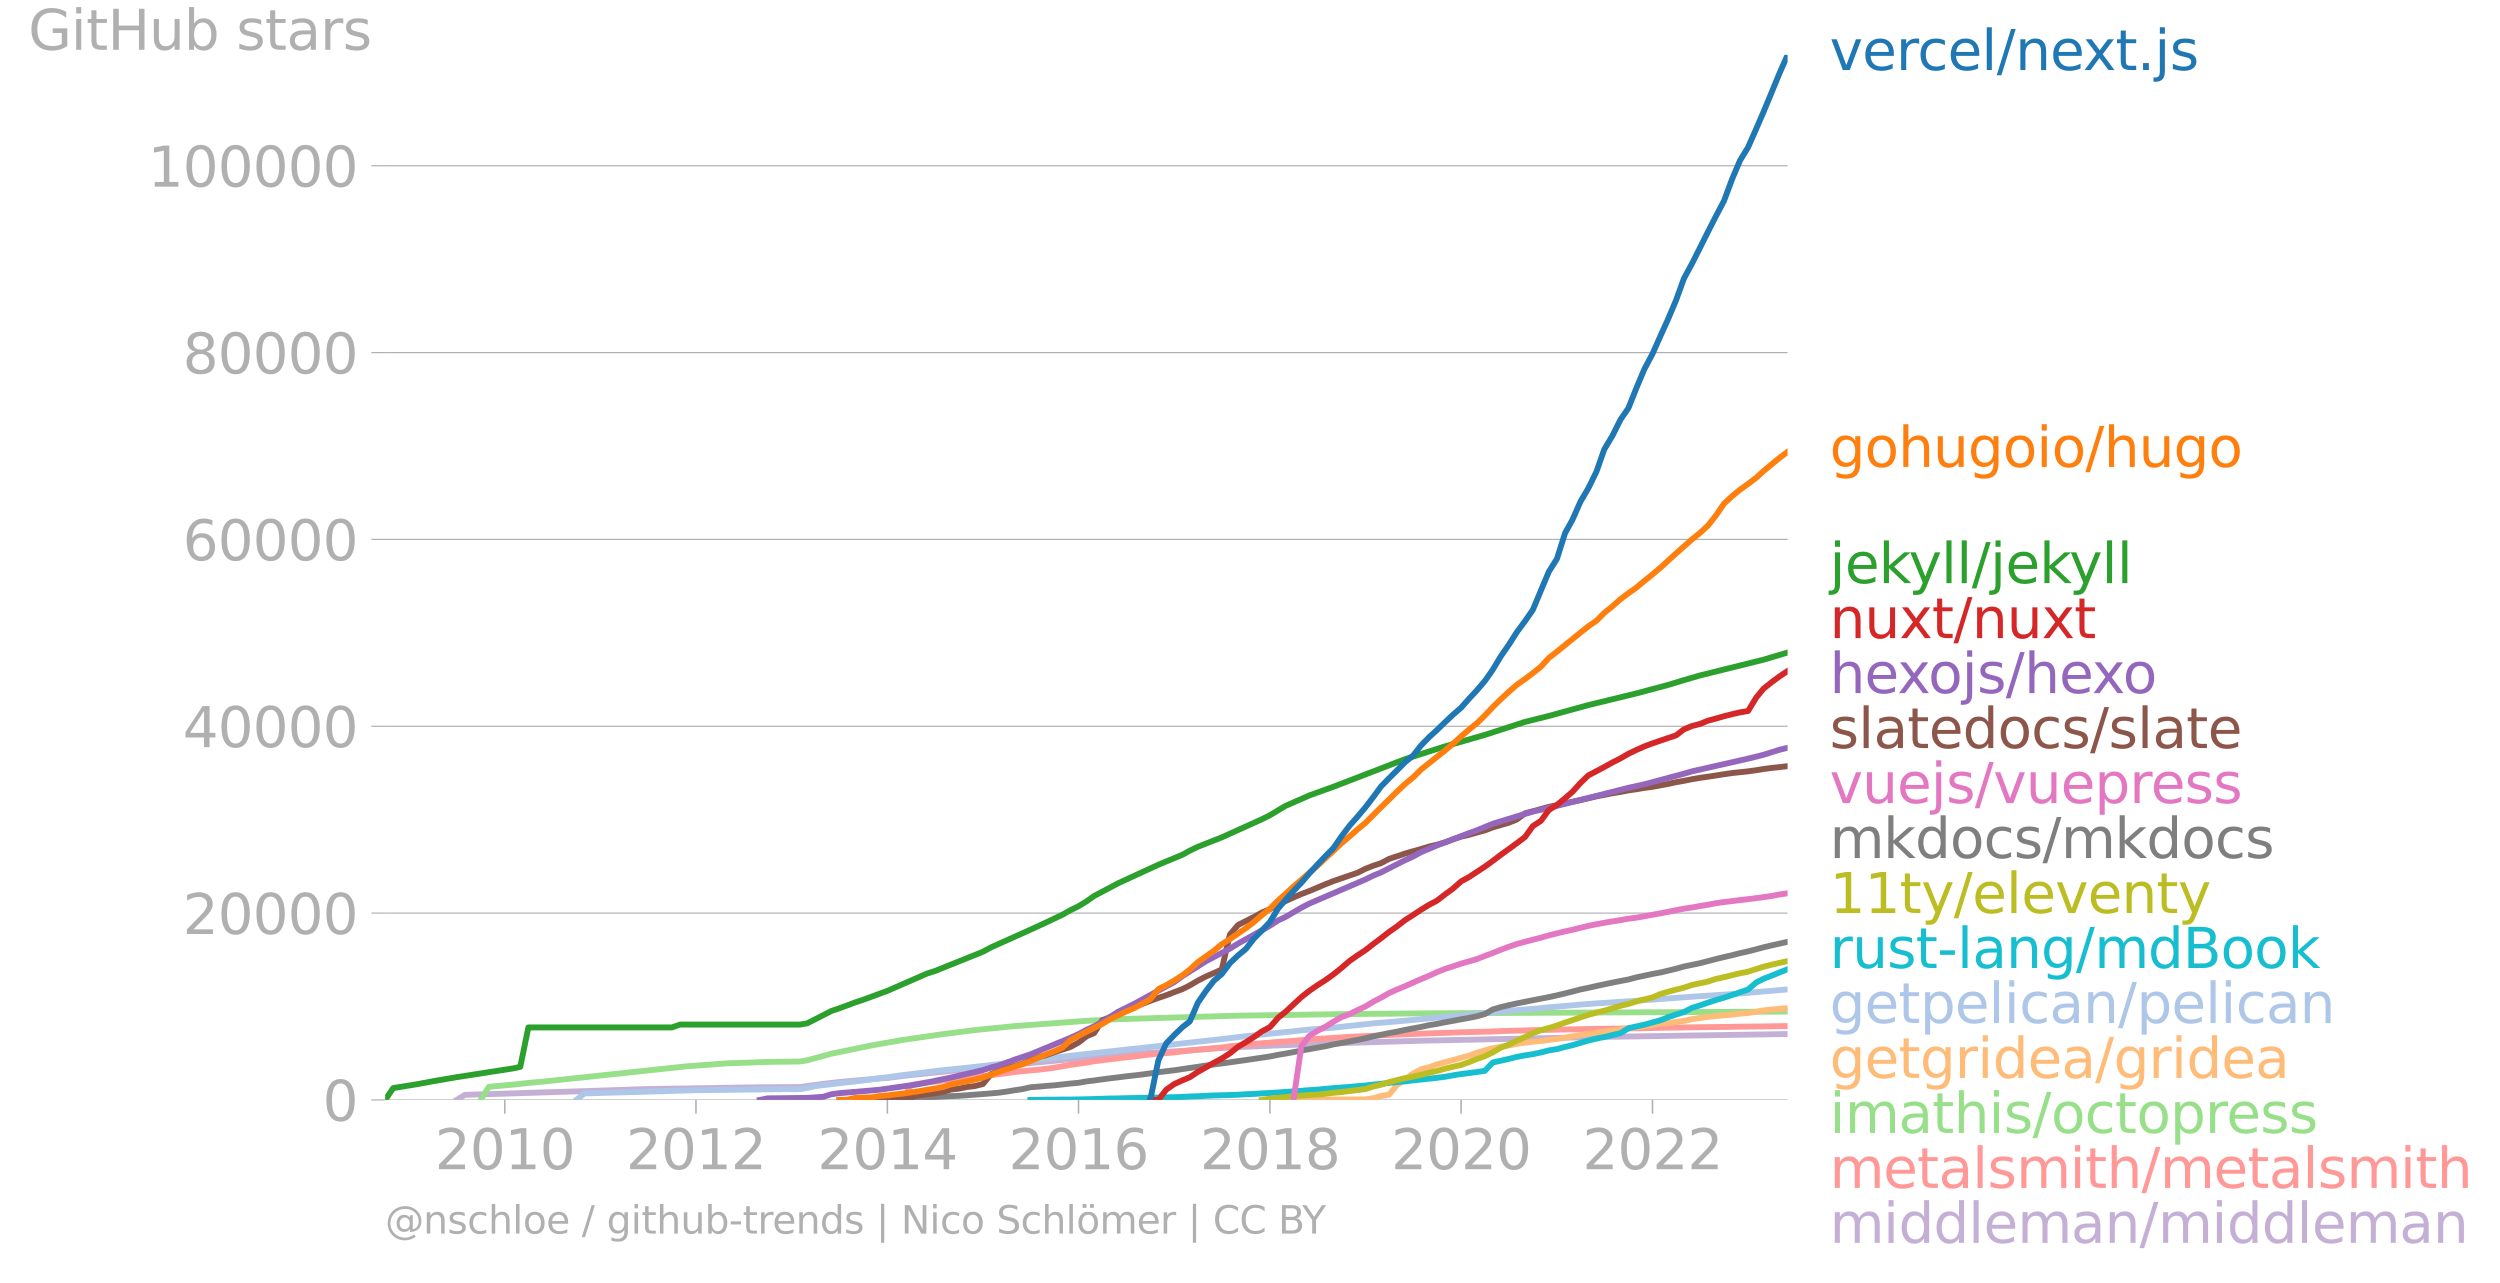 <svg xmlns="http://www.w3.org/2000/svg" xmlns:xlink="http://www.w3.org/1999/xlink" width="848.801" height="435.471" viewBox="0 0 636.6 326.603"><defs><style>*{stroke-linejoin:round;stroke-linecap:butt}</style></defs><g id="figure_1"><path id="patch_1" d="M0 326.603h636.6V0H0v326.603z" style="fill:none"/><g id="axes_1"><path id="patch_2" d="M98.073 280.087h357.12V13.975H98.073v266.112z" style="fill:none"/><g id="matplotlib.axis_1"><g id="xtick_1"><g id="line2d_1"><defs><path id="m283a11b2c8" d="M0 0v3.5" style="stroke:#b0b0b0;stroke-width:.4"/></defs><use xlink:href="#m283a11b2c8" x="128.544" y="280.087" style="fill:#b0b0b0;stroke:#b0b0b0;stroke-width:.4"/></g><g id="text_1" style="fill:#b0b0b0" transform="matrix(.14 0 0 -.14 110.73 297.724)"><defs><path id="DejaVuSans-32" d="M1228 531h2203V0H469v531q359 372 979 998 621 627 780 809 303 340 423 576 121 236 121 464 0 372-261 606-261 235-680 235-297 0-627-103-329-103-704-313v638q381 153 712 231 332 78 607 78 725 0 1156-363 431-362 431-968 0-288-108-546-107-257-392-607-78-91-497-524-418-433-1181-1211z" transform="scale(.016)"/><path id="DejaVuSans-30" d="M2034 4250q-487 0-733-480-245-479-245-1442 0-959 245-1439 246-480 733-480 491 0 736 480 246 480 246 1439 0 963-246 1442-245 480-736 480zm0 500q785 0 1199-621 414-620 414-1801 0-1178-414-1799Q2819-91 2034-91q-784 0-1198 620-414 621-414 1799 0 1181 414 1801 414 621 1198 621z" transform="scale(.016)"/><path id="DejaVuSans-31" d="M794 531h1031v3560L703 3866v575l1116 225h631V531h1031V0H794v531z" transform="scale(.016)"/></defs><use xlink:href="#DejaVuSans-32"/><use xlink:href="#DejaVuSans-30" x="63.623"/><use xlink:href="#DejaVuSans-31" x="127.246"/><use xlink:href="#DejaVuSans-30" x="190.869"/></g></g><g id="xtick_2"><use xlink:href="#m283a11b2c8" id="line2d_2" x="177.218" y="280.087" style="fill:#b0b0b0;stroke:#b0b0b0;stroke-width:.4"/><g id="text_2" style="fill:#b0b0b0" transform="matrix(.14 0 0 -.14 159.403 297.724)"><use xlink:href="#DejaVuSans-32"/><use xlink:href="#DejaVuSans-30" x="63.623"/><use xlink:href="#DejaVuSans-31" x="127.246"/><use xlink:href="#DejaVuSans-32" x="190.869"/></g></g><g id="xtick_3"><use xlink:href="#m283a11b2c8" id="line2d_3" x="225.959" y="280.087" style="fill:#b0b0b0;stroke:#b0b0b0;stroke-width:.4"/><g id="text_3" style="fill:#b0b0b0" transform="matrix(.14 0 0 -.14 208.144 297.724)"><defs><path id="DejaVuSans-34" d="M2419 4116 825 1625h1594v2491zm-166 550h794V1625h666v-525h-666V0h-628v1100H313v609l1940 2957z" transform="scale(.016)"/></defs><use xlink:href="#DejaVuSans-32"/><use xlink:href="#DejaVuSans-30" x="63.623"/><use xlink:href="#DejaVuSans-31" x="127.246"/><use xlink:href="#DejaVuSans-34" x="190.869"/></g></g><g id="xtick_4"><use xlink:href="#m283a11b2c8" id="line2d_4" x="274.633" y="280.087" style="fill:#b0b0b0;stroke:#b0b0b0;stroke-width:.4"/><g id="text_4" style="fill:#b0b0b0" transform="matrix(.14 0 0 -.14 256.818 297.724)"><defs><path id="DejaVuSans-36" d="M2113 2584q-425 0-674-291-248-290-248-796 0-503 248-796 249-292 674-292t673 292q248 293 248 796 0 506-248 796-248 291-673 291zm1253 1979v-575q-238 112-480 171-242 60-480 60-625 0-955-422-329-422-376-1275 184 272 462 417 279 145 613 145 703 0 1111-427 408-426 408-1160 0-719-425-1154Q2819-91 2113-91q-810 0-1238 620-428 621-428 1799 0 1106 525 1764t1409 658q238 0 480-47t505-140z" transform="scale(.016)"/></defs><use xlink:href="#DejaVuSans-32"/><use xlink:href="#DejaVuSans-30" x="63.623"/><use xlink:href="#DejaVuSans-31" x="127.246"/><use xlink:href="#DejaVuSans-36" x="190.869"/></g></g><g id="xtick_5"><use xlink:href="#m283a11b2c8" id="line2d_5" x="323.373" y="280.087" style="fill:#b0b0b0;stroke:#b0b0b0;stroke-width:.4"/><g id="text_5" style="fill:#b0b0b0" transform="matrix(.14 0 0 -.14 305.558 297.724)"><defs><path id="DejaVuSans-38" d="M2034 2216q-450 0-708-241-257-241-257-662 0-422 257-663 258-241 708-241t709 242q260 243 260 662 0 421-258 662-257 241-711 241zm-631 268q-406 100-633 378-226 279-226 679 0 559 398 884 399 325 1092 325 697 0 1094-325t397-884q0-400-227-679-226-278-629-378 456-106 710-416 255-309 255-755 0-679-414-1042Q2806-91 2034-91q-771 0-1186 362-414 363-414 1042 0 446 256 755 257 310 713 416zm-231 997q0-362 226-565 227-203 636-203 407 0 636 203 230 203 230 565 0 363-230 566-229 203-636 203-409 0-636-203-226-203-226-566z" transform="scale(.016)"/></defs><use xlink:href="#DejaVuSans-32"/><use xlink:href="#DejaVuSans-30" x="63.623"/><use xlink:href="#DejaVuSans-31" x="127.246"/><use xlink:href="#DejaVuSans-38" x="190.869"/></g></g><g id="xtick_6"><use xlink:href="#m283a11b2c8" id="line2d_6" x="372.047" y="280.087" style="fill:#b0b0b0;stroke:#b0b0b0;stroke-width:.4"/><g id="text_6" style="fill:#b0b0b0" transform="matrix(.14 0 0 -.14 354.232 297.724)"><use xlink:href="#DejaVuSans-32"/><use xlink:href="#DejaVuSans-30" x="63.623"/><use xlink:href="#DejaVuSans-32" x="127.246"/><use xlink:href="#DejaVuSans-30" x="190.869"/></g></g><g id="xtick_7"><use xlink:href="#m283a11b2c8" id="line2d_7" x="420.788" y="280.087" style="fill:#b0b0b0;stroke:#b0b0b0;stroke-width:.4"/><g id="text_7" style="fill:#b0b0b0" transform="matrix(.14 0 0 -.14 402.973 297.724)"><use xlink:href="#DejaVuSans-32"/><use xlink:href="#DejaVuSans-30" x="63.623"/><use xlink:href="#DejaVuSans-32" x="127.246"/><use xlink:href="#DejaVuSans-32" x="190.869"/></g></g></g><g id="matplotlib.axis_2"><g id="ytick_1"><path id="line2d_8" d="M98.073 280.087h357.12" clip-path="url(#p10564008ef)" style="fill:none;stroke:#b0b0b0;stroke-width:.3;stroke-linecap:square"/><g id="line2d_9"><defs><path id="m7dfa9c6208" d="M0 0h-3.5" style="stroke:#b0b0b0;stroke-width:.3"/></defs><use xlink:href="#m7dfa9c6208" x="98.073" y="280.087" style="fill:#b0b0b0;stroke:#b0b0b0;stroke-width:.3"/></g><use xlink:href="#DejaVuSans-30" id="text_8" style="fill:#b0b0b0" transform="matrix(.14 0 0 -.14 82.166 285.406)"/></g><g id="ytick_2"><path id="line2d_10" d="M98.073 232.51h357.12" clip-path="url(#p10564008ef)" style="fill:none;stroke:#b0b0b0;stroke-width:.3;stroke-linecap:square"/><use xlink:href="#m7dfa9c6208" id="line2d_11" x="98.073" y="232.511" style="fill:#b0b0b0;stroke:#b0b0b0;stroke-width:.3"/><g id="text_9" style="fill:#b0b0b0" transform="matrix(.14 0 0 -.14 46.536 237.83)"><use xlink:href="#DejaVuSans-32"/><use xlink:href="#DejaVuSans-30" x="63.623"/><use xlink:href="#DejaVuSans-30" x="127.246"/><use xlink:href="#DejaVuSans-30" x="190.869"/><use xlink:href="#DejaVuSans-30" x="254.492"/></g></g><g id="ytick_3"><path id="line2d_12" d="M98.073 184.935h357.12" clip-path="url(#p10564008ef)" style="fill:none;stroke:#b0b0b0;stroke-width:.3;stroke-linecap:square"/><use xlink:href="#m7dfa9c6208" id="line2d_13" x="98.073" y="184.935" style="fill:#b0b0b0;stroke:#b0b0b0;stroke-width:.3"/><g id="text_10" style="fill:#b0b0b0" transform="matrix(.14 0 0 -.14 46.536 190.253)"><use xlink:href="#DejaVuSans-34"/><use xlink:href="#DejaVuSans-30" x="63.623"/><use xlink:href="#DejaVuSans-30" x="127.246"/><use xlink:href="#DejaVuSans-30" x="190.869"/><use xlink:href="#DejaVuSans-30" x="254.492"/></g></g><g id="ytick_4"><path id="line2d_14" d="M98.073 137.358h357.12" clip-path="url(#p10564008ef)" style="fill:none;stroke:#b0b0b0;stroke-width:.3;stroke-linecap:square"/><use xlink:href="#m7dfa9c6208" id="line2d_15" x="98.073" y="137.358" style="fill:#b0b0b0;stroke:#b0b0b0;stroke-width:.3"/><g id="text_11" style="fill:#b0b0b0" transform="matrix(.14 0 0 -.14 46.536 142.677)"><use xlink:href="#DejaVuSans-36"/><use xlink:href="#DejaVuSans-30" x="63.623"/><use xlink:href="#DejaVuSans-30" x="127.246"/><use xlink:href="#DejaVuSans-30" x="190.869"/><use xlink:href="#DejaVuSans-30" x="254.492"/></g></g><g id="ytick_5"><path id="line2d_16" d="M98.073 89.782h357.12" clip-path="url(#p10564008ef)" style="fill:none;stroke:#b0b0b0;stroke-width:.3;stroke-linecap:square"/><use xlink:href="#m7dfa9c6208" id="line2d_17" x="98.073" y="89.782" style="fill:#b0b0b0;stroke:#b0b0b0;stroke-width:.3"/><g id="text_12" style="fill:#b0b0b0" transform="matrix(.14 0 0 -.14 46.536 95.101)"><use xlink:href="#DejaVuSans-38"/><use xlink:href="#DejaVuSans-30" x="63.623"/><use xlink:href="#DejaVuSans-30" x="127.246"/><use xlink:href="#DejaVuSans-30" x="190.869"/><use xlink:href="#DejaVuSans-30" x="254.492"/></g></g><g id="ytick_6"><path id="line2d_18" d="M98.073 42.206h357.12" clip-path="url(#p10564008ef)" style="fill:none;stroke:#b0b0b0;stroke-width:.3;stroke-linecap:square"/><use xlink:href="#m7dfa9c6208" id="line2d_19" x="98.073" y="42.206" style="fill:#b0b0b0;stroke:#b0b0b0;stroke-width:.3"/><g id="text_13" style="fill:#b0b0b0" transform="matrix(.14 0 0 -.14 37.628 47.525)"><use xlink:href="#DejaVuSans-31"/><use xlink:href="#DejaVuSans-30" x="63.623"/><use xlink:href="#DejaVuSans-30" x="127.246"/><use xlink:href="#DejaVuSans-30" x="190.869"/><use xlink:href="#DejaVuSans-30" x="254.492"/><use xlink:href="#DejaVuSans-30" x="318.115"/></g></g><g id="text_14" style="fill:#b0b0b0" transform="matrix(.14 0 0 -.14 7.2 12.684)"><defs><path id="DejaVuSans-47" d="M3809 666v1253H2778v519h1656V434q-365-259-806-392-440-133-940-133-1094 0-1712 639-617 640-617 1780 0 1144 617 1783 618 639 1712 639 456 0 867-113 411-112 758-331v-672q-350 297-744 447t-828 150q-857 0-1287-478-429-478-429-1425 0-944 429-1422 430-478 1287-478 334 0 596 58 263 58 472 180z" transform="scale(.016)"/><path id="DejaVuSans-69" d="M603 3500h575V0H603v3500zm0 1363h575v-729H603v729z" transform="scale(.016)"/><path id="DejaVuSans-74" d="M1172 4494v-994h1184v-447H1172V1153q0-428 117-550t477-122h590V0h-590q-666 0-919 248-253 249-253 905v1900H172v447h422v994h578z" transform="scale(.016)"/><path id="DejaVuSans-48" d="M628 4666h631V2753h2294v1913h631V0h-631v2222H1259V0H628v4666z" transform="scale(.016)"/><path id="DejaVuSans-75" d="M544 1381v2119h575V1403q0-497 193-746 194-248 582-248 465 0 735 297 271 297 271 810v1984h575V0h-575v538q-209-319-486-474-276-155-642-155-603 0-916 375-312 375-312 1097zm1447 2203z" transform="scale(.016)"/><path id="DejaVuSans-62" d="M3116 1747q0 634-261 995t-717 361q-457 0-718-361t-261-995q0-634 261-995t718-361q456 0 717 361t261 995zM1159 2969q182 312 458 463 277 152 661 152 638 0 1036-506 399-506 399-1331T3314 415Q2916-91 2278-91q-384 0-661 152-276 152-458 464V0H581v4863h578V2969z" transform="scale(.016)"/><path id="DejaVuSans-73" d="M2834 3397v-544q-243 125-506 187-262 63-544 63-428 0-642-131t-214-394q0-200 153-314t616-217l197-44q612-131 870-370t258-667q0-488-386-773Q2250-91 1575-91q-281 0-586 55T347 128v594q319-166 628-249 309-82 613-82 406 0 624 139 219 139 219 392 0 234-158 359-157 125-692 241l-200 47q-534 112-772 345-237 233-237 639 0 494 350 762 350 269 994 269 318 0 599-47 282-46 519-140z" transform="scale(.016)"/><path id="DejaVuSans-61" d="M2194 1759q-697 0-966-159t-269-544q0-306 202-486 202-179 548-179 479 0 768 339t289 901v128h-572zm1147 238V0h-575v531q-197-318-491-470T1556-91q-537 0-855 302-317 302-317 808 0 590 395 890 396 300 1180 300h807v57q0 397-261 614t-733 217q-300 0-585-72-284-72-546-216v532q315 122 612 182 297 61 578 61 760 0 1135-394 375-393 375-1193z" transform="scale(.016)"/><path id="DejaVuSans-72" d="M2631 2963q-97 56-211 82-114 27-251 27-488 0-749-317t-261-911V0H581v3500h578v-544q182 319 472 473 291 155 707 155 59 0 131-8 72-7 159-23l3-590z" transform="scale(.016)"/></defs><use xlink:href="#DejaVuSans-47"/><use xlink:href="#DejaVuSans-69" x="77.49"/><use xlink:href="#DejaVuSans-74" x="105.273"/><use xlink:href="#DejaVuSans-48" x="144.482"/><use xlink:href="#DejaVuSans-75" x="219.678"/><use xlink:href="#DejaVuSans-62" x="283.057"/><use xlink:href="#DejaVuSans-20" x="346.533"/><use xlink:href="#DejaVuSans-73" x="378.32"/><use xlink:href="#DejaVuSans-74" x="430.42"/><use xlink:href="#DejaVuSans-61" x="469.629"/><use xlink:href="#DejaVuSans-72" x="530.908"/><use xlink:href="#DejaVuSans-73" x="572.021"/></g></g><path id="line2d_20" d="m116.276 280.087 2.067-1.292 36.605-1.149 10.002-.34 28.537-.447 10.202-.05 5.934-.811 4.067-.476 10.202-.914 2.067-.119 6-.744 10.202-1.047 6.068-.476 4.134-.34 3.934-.59 28.47-2.743 8.135-.47 8.201-.483 8.002-.59 6.134-.37 10.201-.437 12.069-.445 10.201-.326 14.136-.418 48.74-1.014 14.136-.211 30.471-.478h0" clip-path="url(#p10564008ef)" style="fill:none;stroke:#c5b0d5;stroke-width:1.5;stroke-linecap:square"/><path id="line2d_21" d="m228.026 280.087 1.867-.005 2.067-3.773 2-.373 2.067-.283 2-.205 2.067-.293 2.067-.218 2-.19 2.068-.32 2-.216 2.067-.224 2.067-.211 1.867-.243 2.067-.269 2-.278 2.067-.217 2-.204 2.067-.174 2.067-.25 2-.261 2.068-.378 2-.336 2.067-.295 2.067-.285 1.933-.345 2.067-.262 2-.269 2.068-.23 2-.245 2.067-.217 2.067-.276 2-.23 2.067-.217 2-.13 2.067-.182 2.067-.261 1.867-.222 2.067-.2 2-.197 2.068-.183 2-.195 2.067-.307 2.067-.171 2-.205 2.067-.192 2-.207 2.067-.146 2.067-.185 1.867-.105 2.067-.169 2-.169 2.068-.18 2-.14 2.067-.12 2.067-.138 2-.128 2.067-.138 2-.102 2.067-.093 2.067-.083 1.867-.114 2.067-.084 2-.097 2.068-.09 2-.06 2.067-.081 2.067-.08 2-.082 2.067-.05 2-.078 2.067-.064 2.067-.062 1.934-.04 2.067-.055 2-.055 2.067-.102 2-.058 2.067-.057 2.067-.045 2-.069 2.068-.045 2-.048 2.067-.042 2.067-.04 1.867-.034 2.067-.048 2-.045 2.067-.04 2-.029 2.067-.03 2.067-.018 2-.023 2.068-.043 2-.036 2.067-.047 2.067-.04 1.867-.039 2.067-.021 2-.034 2.067-.04 2-.02 2.067-.035 2.067-.012 2-.028 2.068-.024 2-.043 2.067-.026 2.067-.021 1.867-.015 2.067-.035 2-.036 2.067-.019" clip-path="url(#p10564008ef)" style="fill:none;stroke:#ff9896;stroke-width:1.5;stroke-linecap:square"/><path id="line2d_22" d="m122.41 280.087 2.067-3.343 6.134-.551 3.934-.44 4.068-.37 36.538-3.89 10.135-.734 10.202-.354 8.2-.102 1.868-.317 6.134-1.674 10.202-2.103 8-1.404 10.202-1.47 8.135-1.037 10.068-1.006 18.403-1.351 8.068-.421 30.47-.892 26.338-.388 22.337-.207 91.28-.447h0" clip-path="url(#p10564008ef)" style="fill:none;stroke:#98df8a;stroke-width:1.5;stroke-linecap:square"/><g id="text_15" style="fill:#1f77b4" transform="matrix(.14 0 0 -.14 465.907 17.838)"><defs><path id="DejaVuSans-76" d="M191 3500h609L1894 563l1094 2937h609L2284 0h-781L191 3500z" transform="scale(.016)"/><path id="DejaVuSans-65" d="M3597 1894v-281H953q38-594 358-905t892-311q331 0 642 81t618 244V178Q3153 47 2828-22t-659-69q-838 0-1327 487-489 488-489 1320 0 859 464 1363 464 505 1252 505 706 0 1117-455 411-454 411-1235zm-575 169q-6 471-264 752-258 282-683 282-481 0-770-272t-333-766l2050 4z" transform="scale(.016)"/><path id="DejaVuSans-63" d="M3122 3366v-538q-244 135-489 202t-495 67q-560 0-870-355-309-354-309-995t309-996q310-354 870-354 250 0 495 67t489 202V134Q2881 22 2623-34q-257-57-548-57-791 0-1257 497-465 497-465 1341 0 856 470 1346 471 491 1290 491 265 0 518-55 253-54 491-163z" transform="scale(.016)"/><path id="DejaVuSans-6c" d="M603 4863h575V0H603v4863z" transform="scale(.016)"/><path id="DejaVuSans-2f" d="M1625 4666h531L531-594H0l1625 5260z" transform="scale(.016)"/><path id="DejaVuSans-6e" d="M3513 2113V0h-575v2094q0 497-194 743-194 247-581 247-466 0-735-297-269-296-269-809V0H581v3500h578v-544q207 316 486 472 280 156 646 156 603 0 912-373 310-373 310-1098z" transform="scale(.016)"/><path id="DejaVuSans-78" d="M3513 3500 2247 1797 3578 0h-678L1881 1375 863 0H184l1360 1831L300 3500h678l928-1247 928 1247h679z" transform="scale(.016)"/><path id="DejaVuSans-2e" d="M684 794h660V0H684v794z" transform="scale(.016)"/><path id="DejaVuSans-6a" d="M603 3500h575V-63q0-668-255-968-254-300-820-300h-219v487H38q328 0 446 152Q603-541 603-63v3563zm0 1363h575v-729H603v729z" transform="scale(.016)"/></defs><use xlink:href="#DejaVuSans-76"/><use xlink:href="#DejaVuSans-65" x="59.18"/><use xlink:href="#DejaVuSans-72" x="120.703"/><use xlink:href="#DejaVuSans-63" x="159.566"/><use xlink:href="#DejaVuSans-65" x="214.547"/><use xlink:href="#DejaVuSans-6c" x="276.07"/><use xlink:href="#DejaVuSans-2f" x="303.854"/><use xlink:href="#DejaVuSans-6e" x="337.545"/><use xlink:href="#DejaVuSans-65" x="400.924"/><use xlink:href="#DejaVuSans-78" x="460.697"/><use xlink:href="#DejaVuSans-74" x="519.877"/><use xlink:href="#DejaVuSans-2e" x="559.086"/><use xlink:href="#DejaVuSans-6a" x="590.873"/><use xlink:href="#DejaVuSans-73" x="618.656"/></g><g id="text_16" style="fill:#ff7f0e" transform="matrix(.14 0 0 -.14 465.907 118.906)"><defs><path id="DejaVuSans-67" d="M2906 1791q0 625-258 968-257 344-723 344-462 0-720-344-258-343-258-968 0-622 258-966t720-344q466 0 723 344 258 344 258 966zm575-1357q0-893-397-1329-396-436-1215-436-303 0-572 45t-522 139v559q253-137 500-202 247-66 503-66 566 0 847 295t281 892v285q-178-310-456-463T1784 0Q1141 0 747 490 353 981 353 1791q0 812 394 1302 394 491 1037 491 388 0 666-153t456-462v531h575V434z" transform="scale(.016)"/><path id="DejaVuSans-6f" d="M1959 3097q-462 0-731-361t-269-989q0-628 267-989 268-361 733-361 460 0 728 362 269 363 269 988 0 622-269 986-268 364-728 364zm0 487q750 0 1178-488 429-487 429-1349 0-859-429-1349Q2709-91 1959-91q-753 0-1180 489-426 490-426 1349 0 862 426 1349 427 488 1180 488z" transform="scale(.016)"/><path id="DejaVuSans-68" d="M3513 2113V0h-575v2094q0 497-194 743-194 247-581 247-466 0-735-297-269-296-269-809V0H581v4863h578V2956q207 316 486 472 280 156 646 156 603 0 912-373 310-373 310-1098z" transform="scale(.016)"/></defs><use xlink:href="#DejaVuSans-67"/><use xlink:href="#DejaVuSans-6f" x="63.477"/><use xlink:href="#DejaVuSans-68" x="124.658"/><use xlink:href="#DejaVuSans-75" x="188.037"/><use xlink:href="#DejaVuSans-67" x="251.416"/><use xlink:href="#DejaVuSans-6f" x="314.893"/><use xlink:href="#DejaVuSans-69" x="376.074"/><use xlink:href="#DejaVuSans-6f" x="403.857"/><use xlink:href="#DejaVuSans-2f" x="465.039"/><use xlink:href="#DejaVuSans-68" x="498.73"/><use xlink:href="#DejaVuSans-75" x="562.109"/><use xlink:href="#DejaVuSans-67" x="625.488"/><use xlink:href="#DejaVuSans-6f" x="688.965"/></g><g id="text_17" style="fill:#2ca02c" transform="matrix(.14 0 0 -.14 465.907 148.492)"><defs><path id="DejaVuSans-6b" d="M581 4863h578V1991l1716 1509h734L1753 1863 3688 0h-750L1159 1709V0H581v4863z" transform="scale(.016)"/><path id="DejaVuSans-79" d="M2059-325q-243-625-475-815-231-191-618-191H506v481h338q237 0 368 113 132 112 291 531l103 262L191 3500h609L1894 763l1094 2737h609L2059-325z" transform="scale(.016)"/></defs><use xlink:href="#DejaVuSans-6a"/><use xlink:href="#DejaVuSans-65" x="27.783"/><use xlink:href="#DejaVuSans-6b" x="89.307"/><use xlink:href="#DejaVuSans-79" x="143.592"/><use xlink:href="#DejaVuSans-6c" x="202.771"/><use xlink:href="#DejaVuSans-6c" x="230.555"/><use xlink:href="#DejaVuSans-2f" x="258.338"/><use xlink:href="#DejaVuSans-6a" x="292.029"/><use xlink:href="#DejaVuSans-65" x="319.813"/><use xlink:href="#DejaVuSans-6b" x="381.336"/><use xlink:href="#DejaVuSans-79" x="435.621"/><use xlink:href="#DejaVuSans-6c" x="494.801"/><use xlink:href="#DejaVuSans-6c" x="522.584"/></g><g id="text_18" style="fill:#d62728" transform="matrix(.14 0 0 -.14 465.907 162.492)"><use xlink:href="#DejaVuSans-6e"/><use xlink:href="#DejaVuSans-75" x="63.379"/><use xlink:href="#DejaVuSans-78" x="126.758"/><use xlink:href="#DejaVuSans-74" x="185.938"/><use xlink:href="#DejaVuSans-2f" x="225.146"/><use xlink:href="#DejaVuSans-6e" x="258.838"/><use xlink:href="#DejaVuSans-75" x="322.217"/><use xlink:href="#DejaVuSans-78" x="385.596"/><use xlink:href="#DejaVuSans-74" x="444.775"/></g><g id="text_19" style="fill:#9467bd" transform="matrix(.14 0 0 -.14 465.907 176.492)"><use xlink:href="#DejaVuSans-68"/><use xlink:href="#DejaVuSans-65" x="63.379"/><use xlink:href="#DejaVuSans-78" x="123.152"/><use xlink:href="#DejaVuSans-6f" x="179.207"/><use xlink:href="#DejaVuSans-6a" x="240.389"/><use xlink:href="#DejaVuSans-73" x="268.172"/><use xlink:href="#DejaVuSans-2f" x="320.271"/><use xlink:href="#DejaVuSans-68" x="353.963"/><use xlink:href="#DejaVuSans-65" x="417.342"/><use xlink:href="#DejaVuSans-78" x="477.115"/><use xlink:href="#DejaVuSans-6f" x="533.17"/></g><g id="text_20" style="fill:#8c564b" transform="matrix(.14 0 0 -.14 465.907 190.492)"><defs><path id="DejaVuSans-64" d="M2906 2969v1894h575V0h-575v525q-181-312-458-464-276-152-664-152-634 0-1033 506-398 507-398 1332t398 1331q399 506 1033 506 388 0 664-152 277-151 458-463zM947 1747q0-634 261-995t717-361q456 0 718 361 263 361 263 995t-263 995q-262 361-718 361t-717-361q-261-361-261-995z" transform="scale(.016)"/></defs><use xlink:href="#DejaVuSans-73"/><use xlink:href="#DejaVuSans-6c" x="52.1"/><use xlink:href="#DejaVuSans-61" x="79.883"/><use xlink:href="#DejaVuSans-74" x="141.162"/><use xlink:href="#DejaVuSans-65" x="180.371"/><use xlink:href="#DejaVuSans-64" x="241.895"/><use xlink:href="#DejaVuSans-6f" x="305.371"/><use xlink:href="#DejaVuSans-63" x="366.553"/><use xlink:href="#DejaVuSans-73" x="421.533"/><use xlink:href="#DejaVuSans-2f" x="473.633"/><use xlink:href="#DejaVuSans-73" x="507.324"/><use xlink:href="#DejaVuSans-6c" x="559.424"/><use xlink:href="#DejaVuSans-61" x="587.207"/><use xlink:href="#DejaVuSans-74" x="648.486"/><use xlink:href="#DejaVuSans-65" x="687.695"/></g><g id="text_21" style="fill:#e377c2" transform="matrix(.14 0 0 -.14 465.907 204.492)"><defs><path id="DejaVuSans-70" d="M1159 525v-1856H581v4831h578v-531q182 312 458 463 277 152 661 152 638 0 1036-506 399-506 399-1331T3314 415Q2916-91 2278-91q-384 0-661 152-276 152-458 464zm1957 1222q0 634-261 995t-717 361q-457 0-718-361t-261-995q0-634 261-995t718-361q456 0 717 361t261 995z" transform="scale(.016)"/></defs><use xlink:href="#DejaVuSans-76"/><use xlink:href="#DejaVuSans-75" x="59.18"/><use xlink:href="#DejaVuSans-65" x="122.559"/><use xlink:href="#DejaVuSans-6a" x="184.082"/><use xlink:href="#DejaVuSans-73" x="211.865"/><use xlink:href="#DejaVuSans-2f" x="263.965"/><use xlink:href="#DejaVuSans-76" x="297.656"/><use xlink:href="#DejaVuSans-75" x="356.836"/><use xlink:href="#DejaVuSans-65" x="420.215"/><use xlink:href="#DejaVuSans-70" x="481.738"/><use xlink:href="#DejaVuSans-72" x="545.215"/><use xlink:href="#DejaVuSans-65" x="584.078"/><use xlink:href="#DejaVuSans-73" x="645.602"/><use xlink:href="#DejaVuSans-73" x="697.701"/></g><g id="text_22" style="fill:#7f7f7f" transform="matrix(.14 0 0 -.14 465.907 218.492)"><defs><path id="DejaVuSans-6d" d="M3328 2828q216 388 516 572t706 184q547 0 844-383 297-382 297-1088V0h-578v2094q0 503-179 746-178 244-543 244-447 0-707-297-259-296-259-809V0h-578v2094q0 506-178 748t-550 242q-441 0-701-298-259-298-259-808V0H581v3500h578v-544q197 322 472 475t653 153q382 0 649-194 267-193 395-562z" transform="scale(.016)"/></defs><use xlink:href="#DejaVuSans-6d"/><use xlink:href="#DejaVuSans-6b" x="97.412"/><use xlink:href="#DejaVuSans-64" x="155.322"/><use xlink:href="#DejaVuSans-6f" x="218.799"/><use xlink:href="#DejaVuSans-63" x="279.98"/><use xlink:href="#DejaVuSans-73" x="334.961"/><use xlink:href="#DejaVuSans-2f" x="387.061"/><use xlink:href="#DejaVuSans-6d" x="420.752"/><use xlink:href="#DejaVuSans-6b" x="518.164"/><use xlink:href="#DejaVuSans-64" x="576.074"/><use xlink:href="#DejaVuSans-6f" x="639.551"/><use xlink:href="#DejaVuSans-63" x="700.732"/><use xlink:href="#DejaVuSans-73" x="755.713"/></g><g id="text_23" style="fill:#bcbd22" transform="matrix(.14 0 0 -.14 465.907 232.492)"><use xlink:href="#DejaVuSans-31"/><use xlink:href="#DejaVuSans-31" x="63.623"/><use xlink:href="#DejaVuSans-74" x="127.246"/><use xlink:href="#DejaVuSans-79" x="166.455"/><use xlink:href="#DejaVuSans-2f" x="225.635"/><use xlink:href="#DejaVuSans-65" x="259.326"/><use xlink:href="#DejaVuSans-6c" x="320.85"/><use xlink:href="#DejaVuSans-65" x="348.633"/><use xlink:href="#DejaVuSans-76" x="410.156"/><use xlink:href="#DejaVuSans-65" x="469.336"/><use xlink:href="#DejaVuSans-6e" x="530.859"/><use xlink:href="#DejaVuSans-74" x="594.238"/><use xlink:href="#DejaVuSans-79" x="633.447"/></g><g id="text_24" style="fill:#17becf" transform="matrix(.14 0 0 -.14 465.907 246.492)"><defs><path id="DejaVuSans-2d" d="M313 2009h1684v-512H313v512z" transform="scale(.016)"/><path id="DejaVuSans-42" d="M1259 2228V519h1013q509 0 754 211 246 211 246 645 0 438-246 645-245 208-754 208H1259zm0 1919V2741h935q462 0 688 173 227 174 227 530 0 353-227 528-226 175-688 175h-935zm-631 519h1613q722 0 1112-300 391-300 391-853 0-429-200-682t-588-315q466-100 724-418 258-317 258-792 0-625-425-966Q3088 0 2303 0H628v4666z" transform="scale(.016)"/></defs><use xlink:href="#DejaVuSans-72"/><use xlink:href="#DejaVuSans-75" x="41.113"/><use xlink:href="#DejaVuSans-73" x="104.492"/><use xlink:href="#DejaVuSans-74" x="156.592"/><use xlink:href="#DejaVuSans-2d" x="195.801"/><use xlink:href="#DejaVuSans-6c" x="231.885"/><use xlink:href="#DejaVuSans-61" x="259.668"/><use xlink:href="#DejaVuSans-6e" x="320.947"/><use xlink:href="#DejaVuSans-67" x="384.326"/><use xlink:href="#DejaVuSans-2f" x="447.803"/><use xlink:href="#DejaVuSans-6d" x="481.494"/><use xlink:href="#DejaVuSans-64" x="578.906"/><use xlink:href="#DejaVuSans-42" x="642.383"/><use xlink:href="#DejaVuSans-6f" x="710.986"/><use xlink:href="#DejaVuSans-6f" x="772.168"/><use xlink:href="#DejaVuSans-6b" x="833.35"/></g><g id="text_25" style="fill:#aec7e8" transform="matrix(.14 0 0 -.14 465.907 260.492)"><use xlink:href="#DejaVuSans-67"/><use xlink:href="#DejaVuSans-65" x="63.477"/><use xlink:href="#DejaVuSans-74" x="125"/><use xlink:href="#DejaVuSans-70" x="164.209"/><use xlink:href="#DejaVuSans-65" x="227.686"/><use xlink:href="#DejaVuSans-6c" x="289.209"/><use xlink:href="#DejaVuSans-69" x="316.992"/><use xlink:href="#DejaVuSans-63" x="344.775"/><use xlink:href="#DejaVuSans-61" x="399.756"/><use xlink:href="#DejaVuSans-6e" x="461.035"/><use xlink:href="#DejaVuSans-2f" x="524.414"/><use xlink:href="#DejaVuSans-70" x="558.105"/><use xlink:href="#DejaVuSans-65" x="621.582"/><use xlink:href="#DejaVuSans-6c" x="683.105"/><use xlink:href="#DejaVuSans-69" x="710.889"/><use xlink:href="#DejaVuSans-63" x="738.672"/><use xlink:href="#DejaVuSans-61" x="793.652"/><use xlink:href="#DejaVuSans-6e" x="854.932"/></g><g id="text_26" style="fill:#ffbb78" transform="matrix(.14 0 0 -.14 465.907 274.492)"><use xlink:href="#DejaVuSans-67"/><use xlink:href="#DejaVuSans-65" x="63.477"/><use xlink:href="#DejaVuSans-74" x="125"/><use xlink:href="#DejaVuSans-67" x="164.209"/><use xlink:href="#DejaVuSans-72" x="227.686"/><use xlink:href="#DejaVuSans-69" x="268.799"/><use xlink:href="#DejaVuSans-64" x="296.582"/><use xlink:href="#DejaVuSans-65" x="360.059"/><use xlink:href="#DejaVuSans-61" x="421.582"/><use xlink:href="#DejaVuSans-2f" x="482.861"/><use xlink:href="#DejaVuSans-67" x="516.553"/><use xlink:href="#DejaVuSans-72" x="580.029"/><use xlink:href="#DejaVuSans-69" x="621.143"/><use xlink:href="#DejaVuSans-64" x="648.926"/><use xlink:href="#DejaVuSans-65" x="712.402"/><use xlink:href="#DejaVuSans-61" x="773.926"/></g><g id="text_27" style="fill:#98df8a" transform="matrix(.14 0 0 -.14 465.907 288.492)"><use xlink:href="#DejaVuSans-69"/><use xlink:href="#DejaVuSans-6d" x="27.783"/><use xlink:href="#DejaVuSans-61" x="125.195"/><use xlink:href="#DejaVuSans-74" x="186.475"/><use xlink:href="#DejaVuSans-68" x="225.684"/><use xlink:href="#DejaVuSans-69" x="289.063"/><use xlink:href="#DejaVuSans-73" x="316.846"/><use xlink:href="#DejaVuSans-2f" x="368.945"/><use xlink:href="#DejaVuSans-6f" x="402.637"/><use xlink:href="#DejaVuSans-63" x="463.818"/><use xlink:href="#DejaVuSans-74" x="518.799"/><use xlink:href="#DejaVuSans-6f" x="558.008"/><use xlink:href="#DejaVuSans-70" x="619.189"/><use xlink:href="#DejaVuSans-72" x="682.666"/><use xlink:href="#DejaVuSans-65" x="721.529"/><use xlink:href="#DejaVuSans-73" x="783.053"/><use xlink:href="#DejaVuSans-73" x="835.152"/></g><g id="text_28" style="fill:#ff9896" transform="matrix(.14 0 0 -.14 465.907 302.492)"><use xlink:href="#DejaVuSans-6d"/><use xlink:href="#DejaVuSans-65" x="97.412"/><use xlink:href="#DejaVuSans-74" x="158.936"/><use xlink:href="#DejaVuSans-61" x="198.145"/><use xlink:href="#DejaVuSans-6c" x="259.424"/><use xlink:href="#DejaVuSans-73" x="287.207"/><use xlink:href="#DejaVuSans-6d" x="339.307"/><use xlink:href="#DejaVuSans-69" x="436.719"/><use xlink:href="#DejaVuSans-74" x="464.502"/><use xlink:href="#DejaVuSans-68" x="503.711"/><use xlink:href="#DejaVuSans-2f" x="567.09"/><use xlink:href="#DejaVuSans-6d" x="600.781"/><use xlink:href="#DejaVuSans-65" x="698.193"/><use xlink:href="#DejaVuSans-74" x="759.717"/><use xlink:href="#DejaVuSans-61" x="798.926"/><use xlink:href="#DejaVuSans-6c" x="860.205"/><use xlink:href="#DejaVuSans-73" x="887.988"/><use xlink:href="#DejaVuSans-6d" x="940.088"/><use xlink:href="#DejaVuSans-69" x="1037.5"/><use xlink:href="#DejaVuSans-74" x="1065.283"/><use xlink:href="#DejaVuSans-68" x="1104.492"/></g><g id="text_29" style="fill:#c5b0d5" transform="matrix(.14 0 0 -.14 465.907 316.492)"><use xlink:href="#DejaVuSans-6d"/><use xlink:href="#DejaVuSans-69" x="97.412"/><use xlink:href="#DejaVuSans-64" x="125.195"/><use xlink:href="#DejaVuSans-64" x="188.672"/><use xlink:href="#DejaVuSans-6c" x="252.148"/><use xlink:href="#DejaVuSans-65" x="279.932"/><use xlink:href="#DejaVuSans-6d" x="341.455"/><use xlink:href="#DejaVuSans-61" x="438.867"/><use xlink:href="#DejaVuSans-6e" x="500.146"/><use xlink:href="#DejaVuSans-2f" x="563.525"/><use xlink:href="#DejaVuSans-6d" x="597.217"/><use xlink:href="#DejaVuSans-69" x="694.629"/><use xlink:href="#DejaVuSans-64" x="722.412"/><use xlink:href="#DejaVuSans-64" x="785.889"/><use xlink:href="#DejaVuSans-6c" x="849.365"/><use xlink:href="#DejaVuSans-65" x="877.148"/><use xlink:href="#DejaVuSans-6d" x="938.672"/><use xlink:href="#DejaVuSans-61" x="1036.084"/><use xlink:href="#DejaVuSans-6e" x="1097.363"/></g><g id="text_30" style="fill:#b0b0b0" transform="matrix(.097 0 0 -.097 98.073 314.123)"><defs><path id="DejaVuSans-40" d="M2381 1678q0-447 222-702 222-254 610-254 384 0 604 256 221 256 221 700 0 438-225 695-225 258-607 258-378 0-602-256-223-256-223-697zm1703-934q-187-241-429-355t-564-114q-538 0-874 389t-336 1014q0 625 337 1015 338 391 873 391 322 0 565-117 244-117 428-354v409h447V722q457 69 714 417 258 349 258 902 0 334-99 628-98 294-298 544-325 409-792 626t-1017 217q-384 0-738-102-353-101-653-301-490-319-767-836-276-517-276-1120 0-497 179-932 180-434 521-765 328-325 759-495 431-171 922-171 403 0 792 136t714 389l281-347q-390-303-851-464t-936-161q-578 0-1091 205-512 205-912 595Q841 78 631 592q-209 514-209 1105 0 569 212 1084 213 516 607 907 403 396 931 607t1119 211q662 0 1229-272 568-271 952-771 234-307 357-666 124-359 124-744 0-822-497-1297T4084 263v481z" transform="scale(.016)"/><path id="DejaVuSans-7c" d="M1344 4891v-6400H813v6400h531z" transform="scale(.016)"/><path id="DejaVuSans-4e" d="M628 4666h850L3547 763v3903h612V0h-850L1241 3903V0H628v4666z" transform="scale(.016)"/><path id="DejaVuSans-53" d="M3425 4513v-616q-359 172-678 256-319 85-616 85-515 0-795-200t-280-569q0-310 186-468 186-157 705-254l381-78q706-135 1042-474t336-907q0-679-455-1029Q2797-91 1919-91q-331 0-705 75-373 75-773 222v650q384-215 753-325 369-109 725-109 540 0 834 212 294 213 294 607 0 343-211 537t-692 291l-385 75q-706 140-1022 440-315 300-315 835 0 619 436 975t1201 356q329 0 669-60 341-59 697-177z" transform="scale(.016)"/><path id="DejaVuSans-f6" d="M1959 3097q-462 0-731-361t-269-989q0-628 267-989 268-361 733-361 460 0 728 362 269 363 269 988 0 622-269 986-268 364-728 364zm0 487q750 0 1178-488 429-487 429-1349 0-859-429-1349Q2709-91 1959-91q-753 0-1180 489-426 490-426 1349 0 862 426 1349 427 488 1180 488zm295 1266h634v-631h-634v631zm-1222 0h634v-631h-634v631z" transform="scale(.016)"/><path id="DejaVuSans-43" d="M4122 4306v-665q-319 297-680 443-361 147-767 147-800 0-1225-489t-425-1414q0-922 425-1411t1225-489q406 0 767 147t680 444V359q-331-225-702-338-370-112-782-112-1060 0-1670 648-609 649-609 1771 0 1125 609 1773 610 649 1670 649 418 0 788-111 371-111 696-333z" transform="scale(.016)"/><path id="DejaVuSans-59" d="M-13 4666h679l1293-1919 1285 1919h678L2272 2222V0h-634v2222L-13 4666z" transform="scale(.016)"/></defs><use xlink:href="#DejaVuSans-40"/><use xlink:href="#DejaVuSans-6e" x="100"/><use xlink:href="#DejaVuSans-73" x="163.379"/><use xlink:href="#DejaVuSans-63" x="215.479"/><use xlink:href="#DejaVuSans-68" x="270.459"/><use xlink:href="#DejaVuSans-6c" x="333.838"/><use xlink:href="#DejaVuSans-6f" x="361.621"/><use xlink:href="#DejaVuSans-65" x="422.803"/><use xlink:href="#DejaVuSans-20" x="484.326"/><use xlink:href="#DejaVuSans-2f" x="516.113"/><use xlink:href="#DejaVuSans-20" x="549.805"/><use xlink:href="#DejaVuSans-67" x="581.592"/><use xlink:href="#DejaVuSans-69" x="645.068"/><use xlink:href="#DejaVuSans-74" x="672.852"/><use xlink:href="#DejaVuSans-68" x="712.061"/><use xlink:href="#DejaVuSans-75" x="775.439"/><use xlink:href="#DejaVuSans-62" x="838.818"/><use xlink:href="#DejaVuSans-2d" x="902.295"/><use xlink:href="#DejaVuSans-74" x="938.379"/><use xlink:href="#DejaVuSans-72" x="977.588"/><use xlink:href="#DejaVuSans-65" x="1016.451"/><use xlink:href="#DejaVuSans-6e" x="1077.975"/><use xlink:href="#DejaVuSans-64" x="1141.354"/><use xlink:href="#DejaVuSans-73" x="1204.83"/><use xlink:href="#DejaVuSans-20" x="1256.93"/><use xlink:href="#DejaVuSans-7c" x="1288.717"/><use xlink:href="#DejaVuSans-20" x="1322.408"/><use xlink:href="#DejaVuSans-4e" x="1354.195"/><use xlink:href="#DejaVuSans-69" x="1429"/><use xlink:href="#DejaVuSans-63" x="1456.783"/><use xlink:href="#DejaVuSans-6f" x="1511.764"/><use xlink:href="#DejaVuSans-20" x="1572.945"/><use xlink:href="#DejaVuSans-53" x="1604.732"/><use xlink:href="#DejaVuSans-63" x="1668.209"/><use xlink:href="#DejaVuSans-68" x="1723.189"/><use xlink:href="#DejaVuSans-6c" x="1786.568"/><use xlink:href="#DejaVuSans-f6" x="1814.352"/><use xlink:href="#DejaVuSans-6d" x="1875.533"/><use xlink:href="#DejaVuSans-65" x="1972.945"/><use xlink:href="#DejaVuSans-72" x="2034.469"/><use xlink:href="#DejaVuSans-20" x="2075.582"/><use xlink:href="#DejaVuSans-7c" x="2107.369"/><use xlink:href="#DejaVuSans-20" x="2141.061"/><use xlink:href="#DejaVuSans-43" x="2172.848"/><use xlink:href="#DejaVuSans-43" x="2242.672"/><use xlink:href="#DejaVuSans-20" x="2312.496"/><use xlink:href="#DejaVuSans-42" x="2344.283"/><use xlink:href="#DejaVuSans-59" x="2407.387"/></g><path id="line2d_23" d="m327.307 280.087 2.067-.065 2-.019 2.068-.007 2-.002 2.067-.01 2.067-.01 2-.004 2.067-.007 2-.002 2.067-.008 2.067-.314 1.867-.56 2.067-.327 2-2.45 2.068-1.382 2-1.534 2.067-1.102 2.067-.514 2-.732 2.067-.557 2-.542 2.067-.576 2.067-.564 1.934-.701 2.067-.63 2-.534 2.067-.364 2-.352 2.067-.402 2.067-.335 2-.221 2.068-.186 2-.28 2.067-.253 2.067-.307 1.867-.33 2.067-.329 2-.356 2.067-.27 2-.301 2.067-.252 2.067-.286 2-.285 2.068-.238 2-.271 2.067-.314 2.067-.307 1.867-.155 2.067-.293 2-.292 2.067-.447 2-.286 2.067-.283 2.067-.226 2-.174 2.068-.178 2-.233 2.067-.176 2.067-.307 1.867-.34 2.067-.233 2-.179 2.067-.192" clip-path="url(#p10564008ef)" style="fill:none;stroke:#ffbb78;stroke-width:1.5;stroke-linecap:square"/><path id="line2d_24" d="m146.747 280.087 2.067-1.658 28.404-.819 20.337-.245 6.134-.026 1.867-.295 2.067-.485 12.202-1.434 10.068-1.366 10.201-1.251 6.135-.616 28.404-3.283 36.472-4.023 6.134-.728 12.135-1.26 4.068-.438 6.134-.478 10.201-1.102 5.935-.49 4.067-.368 6.134-.602 10.135-.925 4.067-.414 4.068-.398 6.134-.473 4.067-.402 4.134-.347 3.934-.355 4.067-.302 8.135-.528 16.202-1.173 10.202-.659 14.135-1.189h0" clip-path="url(#p10564008ef)" style="fill:none;stroke:#aec7e8;stroke-width:1.5;stroke-linecap:square"/><path id="line2d_25" d="m262.364 280.087 2.067-.01 2.067-.062h2l2.068-.028h2l2.067-.036 2.067-.047 1.933-.046 2.067-.073 2-.065 2.068-.023 2-.06 2.067-.036 2.067-.047 2-.033 2.067-.053 2-.043 2.067-.045 2.067-.071 1.867-.102 2.067-.065 2-.11 2.068-.087 2-.057 2.067-.055 2.067-.069 2-.14 2.067-.072 2-.138 2.067-.102 2.067-.128 1.867-.138 2.067-.138 2-.155 2.068-.169 2-.114 2.067-.21 2.067-.19 2-.147 2.067-.145 2-.202 2.067-.167 2.067-.25 1.867-.169 2.067-.252 2-.207 2.068-.166 2-.257 2.067-.21 2.067-.235 2-.212 2.067-.269 2-.359 2.067-.328 2.067-.262 1.934-.252 2.067-.32 2-2.116 2.067-.452 2-.454 2.067-.514 2.067-.385 2-.317 2.068-.433 2-.52 2.067-.331 2.067-.543 1.867-.451 2.067-.598 2-.592 2.067-.497 2-.4 2.067-.49 2.067-.485 2-1.24 2.068-.494 2-.424 2.067-.578 2.067-.57 1.867-.743 2.067-.692 2-.64 2.067-1.073 2-.618 2.067-.71 2.067-.668 2-.592 2.068-.69 2-.673 2.067-.725 2.067-1.773 1.867-.944 2.067-.797 2-.828 2.067-.809" clip-path="url(#p10564008ef)" style="fill:none;stroke:#17becf;stroke-width:1.5;stroke-linecap:square"/><path id="line2d_26" d="m321.306 280.087 2.067-.305 2.067-.223 1.867-.167 2.067-.269 2-.114 2.068-.183 2-.079 2.067-.226 2.067-.256 2-.174 2.067-.276 2-.226 2.067-.28 2.067-.66 1.867-.418 2.067-.678 2-.521 2.068-.486 2-.397 2.067-.459 2.067-.547 2-.435 2.067-.583 2-.485 2.067-.455 2.067-.732 1.934-.812 2.067-.692 2-.975 2.067-1.213 2-.762 2.067-1.006 2.067-.923 2-.98 2.068-.773 2-.552 2.067-.618 2.067-.762 1.867-.623 2.067-.69 2-.65 2.067-.589 2-.473 2.067-.6 2.067-.656 2-.469 2.068-.647 2-.507 2.067-.5 2.067-.88 1.867-.558 2.067-.536 2-.514 2.067-.682 2-.428 2.067-.436 2.067-.692 2-.419 2.068-.516 2-.492 2.067-.398 2.067-.67 1.867-.58 2.067-.54 2-.455 2.067-.45" clip-path="url(#p10564008ef)" style="fill:none;stroke:#bcbd22;stroke-width:1.5;stroke-linecap:square"/><path id="line2d_27" d="m225.959 280.087 2.067-.103 1.867-.259 2.067-.128 2-.095 2.067-.072 2-.105 2.067-.109 2.067-.105 2-.064 2.068-.152 2-.152 2.067-.157 2.067-.167 1.867-.169 2.067-.283 2-.333 2.067-.307 2-.456 2.067-.165 2.067-.188 2-.147 2.068-.228 2-.226 2.067-.188 2.067-.369 1.933-.224 2.067-.295 2-.266 2.068-.236 2-.268 2.067-.22 2.067-.247 2-.278 2.067-.3 2-.25 2.067-.237 2.067-.312 1.867-.269 2.067-.316 2-.302 2.068-.28 2-.265 2.067-.285 2.067-.3 2-.271 2.067-.312 2-.295 2.067-.312 2.067-.416 1.867-.311 2.067-.374 2-.404 2.068-.369 2-.366 2.067-.367 2.067-.478 2-.35 2.067-.4 2-.37 2.067-.428 2.067-.502 1.867-.374 2.067-.445 2-.354 2.068-.452 2-.376 2.067-.388 2.067-.454 2-.321 2.067-.41 2-.359 2.067-.402 2.067-.366 1.934-.392 2.067-.586 2-1.15 2.067-.617 2-.469 2.067-.459 2.067-.411 2-.407 2.068-.395 2-.392 2.067-.448 2.067-.5 1.867-.468 2.067-.535 2-.412 2.067-.47 2-.431 2.067-.435 2.067-.405 2-.388 2.068-.55 2-.415 2.067-.445 2.067-.383 1.867-.443 2.067-.502 2-.563 2.067-.43 2-.412 2.067-.536 2.067-.542 2-.488 2.068-.473 2-.519 2.067-.454 2.067-.538 1.867-.497 2.067-.487 2-.452 2.067-.46" clip-path="url(#p10564008ef)" style="fill:none;stroke:#7f7f7f;stroke-width:1.5;stroke-linecap:square"/><path id="line2d_28" d="m329.374 280.087 2-13.643 2.068-2.69 2-1.244 2.067-1.056 2.067-1.311 2-1.14 2.067-.76 2-1.01 2.067-.97 2.067-1.24 1.867-.97 2.067-1.175 2-.914 2.068-.84 2-.906 2.067-.901 2.067-.857 2-.915 2.067-.828 2-.645 2.067-.687 2.067-.602 1.934-.55 2.067-.81 2-.757 2.067-.83 2-.752 2.067-.697 2.067-.571 2-.523 2.068-.53 2-.579 2.067-.511 2.067-.505 1.867-.402 2.067-.516 2-.485 2.067-.414 2-.378 2.067-.345 2.067-.338 2-.35 2.068-.273 2-.35 2.067-.378 2.067-.376 1.867-.362 2.067-.423 2-.39 2.067-.31 2-.368 2.067-.328 2.067-.395 2-.286 2.068-.24 2-.264 2.067-.233 2.067-.262 1.867-.252 2.067-.302 2-.383 2.067-.305" clip-path="url(#p10564008ef)" style="fill:none;stroke:#e377c2;stroke-width:1.5;stroke-linecap:square"/><path id="line2d_29" d="m219.825 280.087 2.067-.084 2-.133 2.067-.014 2.067-.06 1.867-.104 2.067-.238 2-.566 2.067-.226 2-.28 2.067-.341 2.067-.602 2-.224 2.068-.425 2-.24 2.067-.52 2.067-2.533 1.867-.706 2.067-.83 2-.495 2.067-.547 2-.995 2.067-.749 2.067-.542 2-.71 2.068-.668 2-.66 2.067-1.117 2.067-1.608 1.933-.827 2.067-3.26 2-.792 2.068-.801 2-.985 2.067-.83 2.067-.766 2-.759 2.067-.747 2-.673 2.067-.804 2.067-.764 1.867-.949 2.067-1.216 2-1.027 2.068-.892 2-.909 2.067-8.892 2.067-2.424 2-1.03 2.067-1.032 2-1.116 2.067-.868 2.067-1.235 1.867-.797 2.067-.954 2-.866 2.068-.782 2-.842 2.067-.876 2.067-.818 2-.685 2.067-.709 2-.685 2.067-1.035 2.067-.811 1.867-.607 2.067-1.094 2-.659 2.068-.7 2-.577 2.067-.578 2.067-.635 2-.471 2.067-.607 2-.742 2.067-.702 2.067-.48 1.934-.557 2.067-.552 2-.775 2.067-.598 2-.568 2.067-.842 2.067-1.565 2-.524 2.068-.566 2-.547 2.067-.452 2.067-.466 1.867-.386 2.067-.428 2-.464 2.067-.487 2-.386 2.067-.416 2.067-.323 2-.398 2.068-.288 2-.344 2.067-.274 2.067-.383 1.867-.343 2.067-.454 2-.354 2.067-.407 2-.343 2.067-.295 2.067-.316 2-.31 2.068-.304 2-.212 2.067-.218 2.067-.286 1.867-.304 2.067-.279 2-.207 2.067-.245" clip-path="url(#p10564008ef)" style="fill:none;stroke:#8c564b;stroke-width:1.5;stroke-linecap:square"/><path id="line2d_30" d="m193.487 280.087 2-.405 10.069-.114 4.067-.278 2.067-.645 2-.276 10.202-.87 10.068-1.44 8.201-1.677 8.135-1.898 2.067-.683 1.867-.45 4.067-1.503 4.067-1.365 10.202-4.222 2.067-.928 2.067-1.125 1.933-.878 2.067-1.152 4.068-2.566 4.067-2.01 6.134-3.345 4.067-2.2 2.067-1.508 5.935-3.761 6.134-3.226 2.067-1.28 6.067-3.385 2.067-1.173 2.067-1.344 1.867-.868 4.068-2.376 2.067-1.066 14.268-6.137 2.067-1.011 1.867-.762 6.135-3.123 2-.901 2.067-1.128 4.067-1.727 8.201-3.157 1.934-.69 4.067-1.672 6.134-1.877 4.068-1.22 4.067-.937 20.27-5.122 4.067-.894 10.068-2.69 2.067-.61 14.269-3.235 3.934-.973 4.067-1.28 2.067-.506h0" clip-path="url(#p10564008ef)" style="fill:none;stroke:#9467bd;stroke-width:1.5;stroke-linecap:square"/><path id="line2d_31" d="m292.902 280.087 2.067-.003 2-2.61 2.067-1.45 2.067-.93 1.867-.783 2.067-1.373 2-1.125 2.068-1.196 2-1.073 2.067-1.323 2.067-1.66 2-1.17 2.067-1.328 2-1.415 2.067-1.106 2.067-2.367 1.867-1.499 2.067-1.908 2-1.865 2.068-1.627 2-1.38 2.067-1.325 2.067-1.477 2-1.608 2.067-1.782 2-1.406 2.067-1.367 2.067-1.608 1.867-1.4 2.067-1.617 2-1.403 2.068-1.61 2-1.266 2.067-1.368 2.067-1.268 2-1.051 2.067-1.601 2-1.451 2.067-1.849 2.067-1.132 1.934-1.27 2.067-1.363 2-1.449 2.067-1.565 2-1.44 2.067-1.515 2.067-1.55 2-2.786 2.068-1.354 2-2.738 2.067-1.299 2.067-1.717 1.867-1.608 2.067-2.281 2-1.927 2.067-1.076 2-1.065 2.067-1.147 2.067-1.051 2-1.161 2.068-.987 2-.892 2.067-.78 2.067-.702 1.867-.643 2.067-.68 2-1.544 2.067-.847 2-.514 2.067-.842 2.067-.554 2-.573 2.068-.523 2-.462 2.067-.347 2.067-3.411 1.867-2.275 2.067-1.648 2-1.473 2.067-1.386" clip-path="url(#p10564008ef)" style="fill:none;stroke:#d62728;stroke-width:1.5;stroke-linecap:square"/><path id="line2d_32" d="m98.073 280.087 2.067-3.026 6.134-.99 3.934-.737 6.068-1.042 14.335-2.227 1.867-.406 2.067-10.034h36.539l2.067-.728h30.538l1.867-.314 6.134-3.14 2-.676 4.134-1.534 2-.664 4.068-1.498 2.067-.757 10.068-4.4 2-.638 12.269-4.922 2.067-1.123 10.001-4.488 4.134-1.899 4.068-1.94 2-1.138 2.067-1.01 2.067-1.255 1.933-1.365 6.135-3.252 10.201-4.696 6.134-2.54 1.867-1.035 2.067-.994 6.068-2.393 10.201-4.606 2.067-1.027 3.934-2.365 6.135-2.693 6.134-2.21 18.203-7.012 6.134-1.965 4.067-1.301 10.135-2.917 10.201-3.3 6.068-1.522 10.068-2.766 12.269-2.98 8-2.14 4.068-1.236 4.067-1.185 16.203-4.018 6.134-1.827h0" clip-path="url(#p10564008ef)" style="fill:none;stroke:#2ca02c;stroke-width:1.5;stroke-linecap:square"/><path id="line2d_33" d="m213.69 280.087 2.067-.076 2.067-.457 2-.07 2.068-.05 2-.327 2.067-.165 2.067-.27 1.867-.196 2.067-.316 2-.288 2.067-.364 2-.31 2.067-.368 2.067-.687 2-.417 2.068-.392 2-.426 2.067-.528 2.067-.711 1.867-.707 2.067-.68 2-.666 2.067-.633 2-.78 2.067-.885 2.067-.866 2-.766 2.068-.933 2-1.94 2.067-1.052 2.067-1.066 1.933-.958 2.067-1.009 2-1.235 2.068-.954 2-.982 2.067-.873 2.067-1.116 2-1.132 2.067-2.56 2-1.025 2.067-1.182 2.067-1.346 1.867-1.425 2.067-1.925 2-1.399 2.068-1.491 2-1.658 2.067-1.287 2.067-1.415 2-1.37 2.067-1.575 2-1.74 2.067-1.653 2.067-2.071 1.867-1.673 2.067-1.89 2-1.711 2.068-1.834 2-1.71 2.067-1.97 2.067-1.896 2-1.889 2.067-1.753 2-1.77 2.067-1.696 2.067-2.089 1.867-1.86 2.067-2.008 2-1.976 2.068-1.946 2-1.642 2.067-2.053 2.067-1.643 2-1.59 2.067-1.634 2-1.68 2.067-1.89 2.067-1.772 1.934-1.554 2.067-2.02 2-2.117 2.067-2.029 2-1.855 2.067-1.8 2.067-1.447 2-1.508 2.068-1.658 2-2.203 2.067-1.615 2.067-1.675 1.867-1.501 2.067-1.691 2-1.578 2.067-1.43 2-2.007 2.067-1.66 2.067-1.841 2-1.485 2.068-1.482 2-1.67 2.067-1.655 2.067-1.749 1.867-1.71 2.067-1.875 2-1.777 2.067-1.822 2-1.61 2.067-1.896 2.067-2.636 2-2.921 2.068-1.92 2-1.648 2.067-1.47 2.067-1.563 1.867-1.718 2.067-1.708 2-1.648 2.067-1.544" clip-path="url(#p10564008ef)" style="fill:none;stroke:#ff7f0e;stroke-width:1.5;stroke-linecap:square"/><path id="line2d_34" d="m292.902 280.087 2.067-10.084 2-4.315 2.067-2.153 2.067-1.996 1.867-1.441 2.067-4.78 2-2.913 2.068-2.67 2-1.696 2.067-2.768 2.067-1.963 2-1.663 2.067-2.645 2-2.03 2.067-2.202 2.067-3.402 1.867-2.174 2.067-2.305 2-2.105 2.068-2.41 2-2.176 2.067-2.187 2.067-2.095 2-2.926 2.067-2.72 2-2.266 2.067-2.453 2.067-2.695 1.867-2.56 2.067-2.126 2-1.986 2.068-2.091 2-1.642 2.067-2.624 2.067-2.112 2-1.83 2.067-1.995 2-1.884 2.067-1.794 2.067-2.331 1.934-2.065 2.067-2.426 2-2.848 2.067-3.451 2-2.883 2.067-3.238 2.067-2.788 2-2.885 2.068-4.958 2-4.743 2.067-3.29 2.067-6.54 1.867-3.372 2.067-4.67 2-3.402 2.067-4.222 2-5.697 2.067-3.442 2.067-4.137 2-2.905 2.068-5.183 2-4.748 2.067-3.887 2.067-4.65 1.867-4.111 2.067-4.886 2-5.522 2.067-3.832 2-3.968 2.067-4.141 2.067-4.035 2-3.799 2.068-5.55 2-4.712 2.067-3.382 2.067-4.7 1.867-4.307 2.067-4.986 2-4.852 2.067-4.691" clip-path="url(#p10564008ef)" style="fill:none;stroke:#1f77b4;stroke-width:1.5;stroke-linecap:square"/></g></g><defs><clipPath id="p10564008ef"><path d="M98.073 13.975h357.12v266.112H98.073z"/></clipPath></defs></svg>